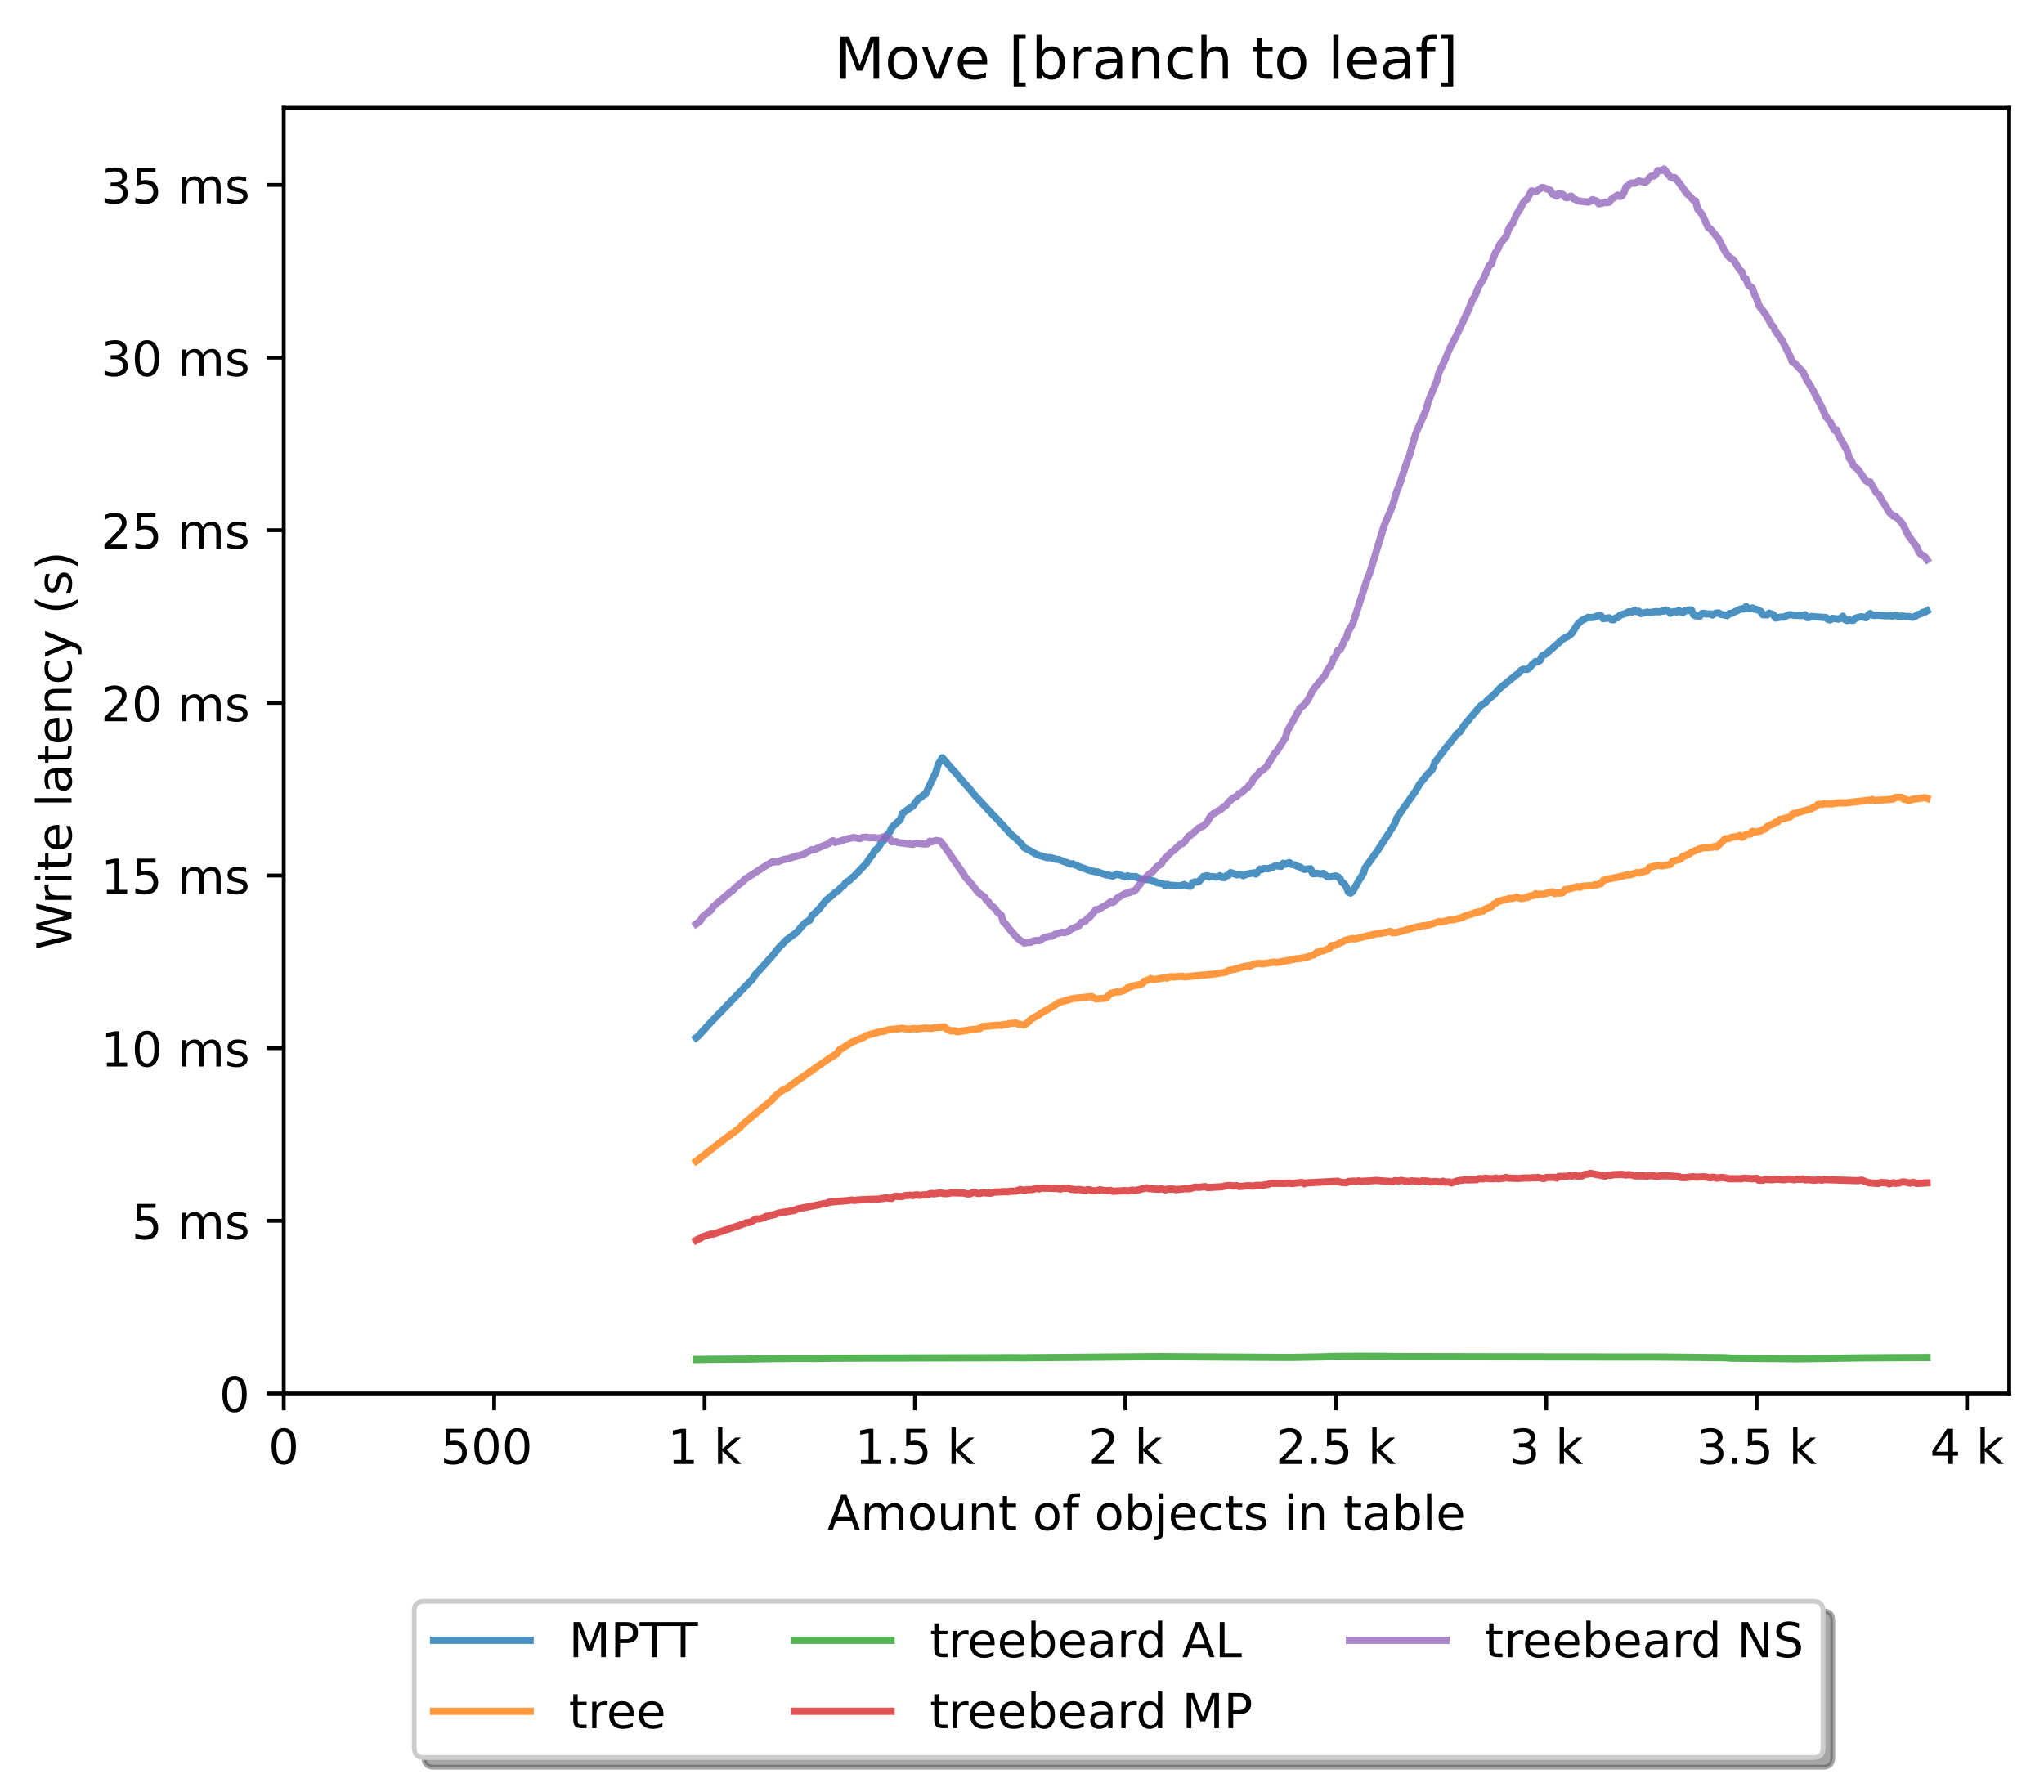 <?xml version="1.0" encoding="utf-8" standalone="no"?>
<!DOCTYPE svg PUBLIC "-//W3C//DTD SVG 1.1//EN"
  "http://www.w3.org/Graphics/SVG/1.1/DTD/svg11.dtd">
<!-- Created with matplotlib (https://matplotlib.org/) -->
<svg height="371.002pt" version="1.1" viewBox="0 0 423.051 371.002" width="423.051pt" xmlns="http://www.w3.org/2000/svg" xmlns:xlink="http://www.w3.org/1999/xlink">
 <defs>
  <style type="text/css">*{stroke-linecap:butt;stroke-linejoin:round;}</style>
 </defs>
 <g id="figure_1">
  <g id="patch_1">
   <path d="M 0 371.002 
L 423.051 371.002 
L 423.051 0 
L 0 0 
z
" style="fill:#ffffff;"/>
  </g>
  <g id="axes_1">
   <g id="patch_2">
    <path d="M 58.731 288.43 
L 415.851 288.43 
L 415.851 22.318 
L 58.731 22.318 
z
" style="fill:#ffffff;"/>
   </g>
   <g id="matplotlib.axis_1">
    <g id="xtick_1">
     <g id="line2d_1">
      <defs>
       <path d="M 0 0 
L 0 3.5 
" id="ma9d9119861" style="stroke:#000000;stroke-width:0.8;"/>
      </defs>
      <g>
       <use style="stroke:#000000;stroke-width:0.8;" x="58.731" xlink:href="#ma9d9119861" y="288.43"/>
      </g>
     </g>
     <g id="text_1">
      <!-- 0 -->
      <g transform="translate(55.55 303.029)scale(0.1 -0.1)">
       <defs>
        <path d="M 31.781 66.406 
Q 24.172 66.406 20.328 58.906 
Q 16.5 51.422 16.5 36.375 
Q 16.5 21.391 20.328 13.891 
Q 24.172 6.391 31.781 6.391 
Q 39.453 6.391 43.281 13.891 
Q 47.125 21.391 47.125 36.375 
Q 47.125 51.422 43.281 58.906 
Q 39.453 66.406 31.781 66.406 
z
M 31.781 74.219 
Q 44.047 74.219 50.516 64.516 
Q 56.984 54.828 56.984 36.375 
Q 56.984 17.969 50.516 8.266 
Q 44.047 -1.422 31.781 -1.422 
Q 19.531 -1.422 13.062 8.266 
Q 6.594 17.969 6.594 36.375 
Q 6.594 54.828 13.062 64.516 
Q 19.531 74.219 31.781 74.219 
z
" id="DejaVuSans-48"/>
       </defs>
       <use xlink:href="#DejaVuSans-48"/>
      </g>
     </g>
    </g>
    <g id="xtick_2">
     <g id="line2d_2">
      <g>
       <use style="stroke:#000000;stroke-width:0.8;" x="102.28" xlink:href="#ma9d9119861" y="288.43"/>
      </g>
     </g>
     <g id="text_2">
      <!-- 500  -->
      <g transform="translate(91.147 303.029)scale(0.1 -0.1)">
       <defs>
        <path d="M 10.797 72.906 
L 49.516 72.906 
L 49.516 64.594 
L 19.828 64.594 
L 19.828 46.734 
Q 21.969 47.469 24.109 47.828 
Q 26.266 48.188 28.422 48.188 
Q 40.625 48.188 47.75 41.5 
Q 54.891 34.812 54.891 23.391 
Q 54.891 11.625 47.562 5.094 
Q 40.234 -1.422 26.906 -1.422 
Q 22.312 -1.422 17.547 -0.641 
Q 12.797 0.141 7.719 1.703 
L 7.719 11.625 
Q 12.109 9.234 16.797 8.062 
Q 21.484 6.891 26.703 6.891 
Q 35.156 6.891 40.078 11.328 
Q 45.016 15.766 45.016 23.391 
Q 45.016 31 40.078 35.438 
Q 35.156 39.891 26.703 39.891 
Q 22.75 39.891 18.812 39.016 
Q 14.891 38.141 10.797 36.281 
z
" id="DejaVuSans-53"/>
        <path id="DejaVuSans-32"/>
       </defs>
       <use xlink:href="#DejaVuSans-53"/>
       <use x="63.623" xlink:href="#DejaVuSans-48"/>
       <use x="127.246" xlink:href="#DejaVuSans-48"/>
       <use x="190.869" xlink:href="#DejaVuSans-32"/>
      </g>
     </g>
    </g>
    <g id="xtick_3">
     <g id="line2d_3">
      <g>
       <use style="stroke:#000000;stroke-width:0.8;" x="145.828" xlink:href="#ma9d9119861" y="288.43"/>
      </g>
     </g>
     <g id="text_3">
      <!-- 1 k -->
      <g transform="translate(138.163 303.029)scale(0.1 -0.1)">
       <defs>
        <path d="M 12.406 8.297 
L 28.516 8.297 
L 28.516 63.922 
L 10.984 60.406 
L 10.984 69.391 
L 28.422 72.906 
L 38.281 72.906 
L 38.281 8.297 
L 54.391 8.297 
L 54.391 0 
L 12.406 0 
z
" id="DejaVuSans-49"/>
        <path d="M 9.078 75.984 
L 18.109 75.984 
L 18.109 31.109 
L 44.922 54.688 
L 56.391 54.688 
L 27.391 29.109 
L 57.625 0 
L 45.906 0 
L 18.109 26.703 
L 18.109 0 
L 9.078 0 
z
" id="DejaVuSans-107"/>
       </defs>
       <use xlink:href="#DejaVuSans-49"/>
       <use x="63.623" xlink:href="#DejaVuSans-32"/>
       <use x="95.41" xlink:href="#DejaVuSans-107"/>
      </g>
     </g>
    </g>
    <g id="xtick_4">
     <g id="line2d_4">
      <g>
       <use style="stroke:#000000;stroke-width:0.8;" x="189.377" xlink:href="#ma9d9119861" y="288.43"/>
      </g>
     </g>
     <g id="text_4">
      <!-- 1.5 k -->
      <g transform="translate(176.941 303.029)scale(0.1 -0.1)">
       <defs>
        <path d="M 10.688 12.406 
L 21 12.406 
L 21 0 
L 10.688 0 
z
" id="DejaVuSans-46"/>
       </defs>
       <use xlink:href="#DejaVuSans-49"/>
       <use x="63.623" xlink:href="#DejaVuSans-46"/>
       <use x="95.41" xlink:href="#DejaVuSans-53"/>
       <use x="159.033" xlink:href="#DejaVuSans-32"/>
       <use x="190.82" xlink:href="#DejaVuSans-107"/>
      </g>
     </g>
    </g>
    <g id="xtick_5">
     <g id="line2d_5">
      <g>
       <use style="stroke:#000000;stroke-width:0.8;" x="232.926" xlink:href="#ma9d9119861" y="288.43"/>
      </g>
     </g>
     <g id="text_5">
      <!-- 2 k -->
      <g transform="translate(225.26 303.029)scale(0.1 -0.1)">
       <defs>
        <path d="M 19.188 8.297 
L 53.609 8.297 
L 53.609 0 
L 7.328 0 
L 7.328 8.297 
Q 12.938 14.109 22.625 23.891 
Q 32.328 33.688 34.812 36.531 
Q 39.547 41.844 41.422 45.531 
Q 43.312 49.219 43.312 52.781 
Q 43.312 58.594 39.234 62.25 
Q 35.156 65.922 28.609 65.922 
Q 23.969 65.922 18.812 64.312 
Q 13.672 62.703 7.812 59.422 
L 7.812 69.391 
Q 13.766 71.781 18.938 73 
Q 24.125 74.219 28.422 74.219 
Q 39.75 74.219 46.484 68.547 
Q 53.219 62.891 53.219 53.422 
Q 53.219 48.922 51.531 44.891 
Q 49.859 40.875 45.406 35.406 
Q 44.188 33.984 37.641 27.219 
Q 31.109 20.453 19.188 8.297 
z
" id="DejaVuSans-50"/>
       </defs>
       <use xlink:href="#DejaVuSans-50"/>
       <use x="63.623" xlink:href="#DejaVuSans-32"/>
       <use x="95.41" xlink:href="#DejaVuSans-107"/>
      </g>
     </g>
    </g>
    <g id="xtick_6">
     <g id="line2d_6">
      <g>
       <use style="stroke:#000000;stroke-width:0.8;" x="276.474" xlink:href="#ma9d9119861" y="288.43"/>
      </g>
     </g>
     <g id="text_6">
      <!-- 2.5 k -->
      <g transform="translate(264.038 303.029)scale(0.1 -0.1)">
       <use xlink:href="#DejaVuSans-50"/>
       <use x="63.623" xlink:href="#DejaVuSans-46"/>
       <use x="95.41" xlink:href="#DejaVuSans-53"/>
       <use x="159.033" xlink:href="#DejaVuSans-32"/>
       <use x="190.82" xlink:href="#DejaVuSans-107"/>
      </g>
     </g>
    </g>
    <g id="xtick_7">
     <g id="line2d_7">
      <g>
       <use style="stroke:#000000;stroke-width:0.8;" x="320.023" xlink:href="#ma9d9119861" y="288.43"/>
      </g>
     </g>
     <g id="text_7">
      <!-- 3 k -->
      <g transform="translate(312.357 303.029)scale(0.1 -0.1)">
       <defs>
        <path d="M 40.578 39.312 
Q 47.656 37.797 51.625 33 
Q 55.609 28.219 55.609 21.188 
Q 55.609 10.406 48.188 4.484 
Q 40.766 -1.422 27.094 -1.422 
Q 22.516 -1.422 17.656 -0.516 
Q 12.797 0.391 7.625 2.203 
L 7.625 11.719 
Q 11.719 9.328 16.594 8.109 
Q 21.484 6.891 26.812 6.891 
Q 36.078 6.891 40.938 10.547 
Q 45.797 14.203 45.797 21.188 
Q 45.797 27.641 41.281 31.266 
Q 36.766 34.906 28.719 34.906 
L 20.219 34.906 
L 20.219 43.016 
L 29.109 43.016 
Q 36.375 43.016 40.234 45.922 
Q 44.094 48.828 44.094 54.297 
Q 44.094 59.906 40.109 62.906 
Q 36.141 65.922 28.719 65.922 
Q 24.656 65.922 20.016 65.031 
Q 15.375 64.156 9.812 62.312 
L 9.812 71.094 
Q 15.438 72.656 20.344 73.438 
Q 25.25 74.219 29.594 74.219 
Q 40.828 74.219 47.359 69.109 
Q 53.906 64.016 53.906 55.328 
Q 53.906 49.266 50.438 45.094 
Q 46.969 40.922 40.578 39.312 
z
" id="DejaVuSans-51"/>
       </defs>
       <use xlink:href="#DejaVuSans-51"/>
       <use x="63.623" xlink:href="#DejaVuSans-32"/>
       <use x="95.41" xlink:href="#DejaVuSans-107"/>
      </g>
     </g>
    </g>
    <g id="xtick_8">
     <g id="line2d_8">
      <g>
       <use style="stroke:#000000;stroke-width:0.8;" x="363.571" xlink:href="#ma9d9119861" y="288.43"/>
      </g>
     </g>
     <g id="text_8">
      <!-- 3.5 k -->
      <g transform="translate(351.135 303.029)scale(0.1 -0.1)">
       <use xlink:href="#DejaVuSans-51"/>
       <use x="63.623" xlink:href="#DejaVuSans-46"/>
       <use x="95.41" xlink:href="#DejaVuSans-53"/>
       <use x="159.033" xlink:href="#DejaVuSans-32"/>
       <use x="190.82" xlink:href="#DejaVuSans-107"/>
      </g>
     </g>
    </g>
    <g id="xtick_9">
     <g id="line2d_9">
      <g>
       <use style="stroke:#000000;stroke-width:0.8;" x="407.12" xlink:href="#ma9d9119861" y="288.43"/>
      </g>
     </g>
     <g id="text_9">
      <!-- 4 k -->
      <g transform="translate(399.454 303.029)scale(0.1 -0.1)">
       <defs>
        <path d="M 37.797 64.312 
L 12.891 25.391 
L 37.797 25.391 
z
M 35.203 72.906 
L 47.609 72.906 
L 47.609 25.391 
L 58.016 25.391 
L 58.016 17.188 
L 47.609 17.188 
L 47.609 0 
L 37.797 0 
L 37.797 17.188 
L 4.891 17.188 
L 4.891 26.703 
z
" id="DejaVuSans-52"/>
       </defs>
       <use xlink:href="#DejaVuSans-52"/>
       <use x="63.623" xlink:href="#DejaVuSans-32"/>
       <use x="95.41" xlink:href="#DejaVuSans-107"/>
      </g>
     </g>
    </g>
    <g id="text_10">
     <!-- Amount of objects in table -->
     <g transform="translate(171.233 316.707)scale(0.1 -0.1)">
      <defs>
       <path d="M 34.188 63.188 
L 20.797 26.906 
L 47.609 26.906 
z
M 28.609 72.906 
L 39.797 72.906 
L 67.578 0 
L 57.328 0 
L 50.688 18.703 
L 17.828 18.703 
L 11.188 0 
L 0.781 0 
z
" id="DejaVuSans-65"/>
       <path d="M 52 44.188 
Q 55.375 50.25 60.062 53.125 
Q 64.75 56 71.094 56 
Q 79.641 56 84.281 50.016 
Q 88.922 44.047 88.922 33.016 
L 88.922 0 
L 79.891 0 
L 79.891 32.719 
Q 79.891 40.578 77.094 44.375 
Q 74.312 48.188 68.609 48.188 
Q 61.625 48.188 57.562 43.547 
Q 53.516 38.922 53.516 30.906 
L 53.516 0 
L 44.484 0 
L 44.484 32.719 
Q 44.484 40.625 41.703 44.406 
Q 38.922 48.188 33.109 48.188 
Q 26.219 48.188 22.156 43.531 
Q 18.109 38.875 18.109 30.906 
L 18.109 0 
L 9.078 0 
L 9.078 54.688 
L 18.109 54.688 
L 18.109 46.188 
Q 21.188 51.219 25.484 53.609 
Q 29.781 56 35.688 56 
Q 41.656 56 45.828 52.969 
Q 50 49.953 52 44.188 
z
" id="DejaVuSans-109"/>
       <path d="M 30.609 48.391 
Q 23.391 48.391 19.188 42.75 
Q 14.984 37.109 14.984 27.297 
Q 14.984 17.484 19.156 11.844 
Q 23.344 6.203 30.609 6.203 
Q 37.797 6.203 41.984 11.859 
Q 46.188 17.531 46.188 27.297 
Q 46.188 37.016 41.984 42.703 
Q 37.797 48.391 30.609 48.391 
z
M 30.609 56 
Q 42.328 56 49.016 48.375 
Q 55.719 40.766 55.719 27.297 
Q 55.719 13.875 49.016 6.219 
Q 42.328 -1.422 30.609 -1.422 
Q 18.844 -1.422 12.172 6.219 
Q 5.516 13.875 5.516 27.297 
Q 5.516 40.766 12.172 48.375 
Q 18.844 56 30.609 56 
z
" id="DejaVuSans-111"/>
       <path d="M 8.5 21.578 
L 8.5 54.688 
L 17.484 54.688 
L 17.484 21.922 
Q 17.484 14.156 20.5 10.266 
Q 23.531 6.391 29.594 6.391 
Q 36.859 6.391 41.078 11.031 
Q 45.312 15.672 45.312 23.688 
L 45.312 54.688 
L 54.297 54.688 
L 54.297 0 
L 45.312 0 
L 45.312 8.406 
Q 42.047 3.422 37.719 1 
Q 33.406 -1.422 27.688 -1.422 
Q 18.266 -1.422 13.375 4.438 
Q 8.5 10.297 8.5 21.578 
z
M 31.109 56 
z
" id="DejaVuSans-117"/>
       <path d="M 54.891 33.016 
L 54.891 0 
L 45.906 0 
L 45.906 32.719 
Q 45.906 40.484 42.875 44.328 
Q 39.844 48.188 33.797 48.188 
Q 26.516 48.188 22.312 43.547 
Q 18.109 38.922 18.109 30.906 
L 18.109 0 
L 9.078 0 
L 9.078 54.688 
L 18.109 54.688 
L 18.109 46.188 
Q 21.344 51.125 25.703 53.562 
Q 30.078 56 35.797 56 
Q 45.219 56 50.047 50.172 
Q 54.891 44.344 54.891 33.016 
z
" id="DejaVuSans-110"/>
       <path d="M 18.312 70.219 
L 18.312 54.688 
L 36.812 54.688 
L 36.812 47.703 
L 18.312 47.703 
L 18.312 18.016 
Q 18.312 11.328 20.141 9.422 
Q 21.969 7.516 27.594 7.516 
L 36.812 7.516 
L 36.812 0 
L 27.594 0 
Q 17.188 0 13.234 3.875 
Q 9.281 7.766 9.281 18.016 
L 9.281 47.703 
L 2.688 47.703 
L 2.688 54.688 
L 9.281 54.688 
L 9.281 70.219 
z
" id="DejaVuSans-116"/>
       <path d="M 37.109 75.984 
L 37.109 68.5 
L 28.516 68.5 
Q 23.688 68.5 21.797 66.547 
Q 19.922 64.594 19.922 59.516 
L 19.922 54.688 
L 34.719 54.688 
L 34.719 47.703 
L 19.922 47.703 
L 19.922 0 
L 10.891 0 
L 10.891 47.703 
L 2.297 47.703 
L 2.297 54.688 
L 10.891 54.688 
L 10.891 58.5 
Q 10.891 67.625 15.141 71.797 
Q 19.391 75.984 28.609 75.984 
z
" id="DejaVuSans-102"/>
       <path d="M 48.688 27.297 
Q 48.688 37.203 44.609 42.844 
Q 40.531 48.484 33.406 48.484 
Q 26.266 48.484 22.188 42.844 
Q 18.109 37.203 18.109 27.297 
Q 18.109 17.391 22.188 11.75 
Q 26.266 6.109 33.406 6.109 
Q 40.531 6.109 44.609 11.75 
Q 48.688 17.391 48.688 27.297 
z
M 18.109 46.391 
Q 20.953 51.266 25.266 53.625 
Q 29.594 56 35.594 56 
Q 45.562 56 51.781 48.094 
Q 58.016 40.188 58.016 27.297 
Q 58.016 14.406 51.781 6.484 
Q 45.562 -1.422 35.594 -1.422 
Q 29.594 -1.422 25.266 0.953 
Q 20.953 3.328 18.109 8.203 
L 18.109 0 
L 9.078 0 
L 9.078 75.984 
L 18.109 75.984 
z
" id="DejaVuSans-98"/>
       <path d="M 9.422 54.688 
L 18.406 54.688 
L 18.406 -0.984 
Q 18.406 -11.422 14.422 -16.109 
Q 10.453 -20.797 1.609 -20.797 
L -1.812 -20.797 
L -1.812 -13.188 
L 0.594 -13.188 
Q 5.719 -13.188 7.562 -10.812 
Q 9.422 -8.453 9.422 -0.984 
z
M 9.422 75.984 
L 18.406 75.984 
L 18.406 64.594 
L 9.422 64.594 
z
" id="DejaVuSans-106"/>
       <path d="M 56.203 29.594 
L 56.203 25.203 
L 14.891 25.203 
Q 15.484 15.922 20.484 11.062 
Q 25.484 6.203 34.422 6.203 
Q 39.594 6.203 44.453 7.469 
Q 49.312 8.734 54.109 11.281 
L 54.109 2.781 
Q 49.266 0.734 44.188 -0.344 
Q 39.109 -1.422 33.891 -1.422 
Q 20.797 -1.422 13.156 6.188 
Q 5.516 13.812 5.516 26.812 
Q 5.516 40.234 12.766 48.109 
Q 20.016 56 32.328 56 
Q 43.359 56 49.781 48.891 
Q 56.203 41.797 56.203 29.594 
z
M 47.219 32.234 
Q 47.125 39.594 43.094 43.984 
Q 39.062 48.391 32.422 48.391 
Q 24.906 48.391 20.391 44.141 
Q 15.875 39.891 15.188 32.172 
z
" id="DejaVuSans-101"/>
       <path d="M 48.781 52.594 
L 48.781 44.188 
Q 44.969 46.297 41.141 47.344 
Q 37.312 48.391 33.406 48.391 
Q 24.656 48.391 19.812 42.844 
Q 14.984 37.312 14.984 27.297 
Q 14.984 17.281 19.812 11.734 
Q 24.656 6.203 33.406 6.203 
Q 37.312 6.203 41.141 7.25 
Q 44.969 8.297 48.781 10.406 
L 48.781 2.094 
Q 45.016 0.344 40.984 -0.531 
Q 36.969 -1.422 32.422 -1.422 
Q 20.062 -1.422 12.781 6.344 
Q 5.516 14.109 5.516 27.297 
Q 5.516 40.672 12.859 48.328 
Q 20.219 56 33.016 56 
Q 37.156 56 41.109 55.141 
Q 45.062 54.297 48.781 52.594 
z
" id="DejaVuSans-99"/>
       <path d="M 44.281 53.078 
L 44.281 44.578 
Q 40.484 46.531 36.375 47.5 
Q 32.281 48.484 27.875 48.484 
Q 21.188 48.484 17.844 46.438 
Q 14.5 44.391 14.5 40.281 
Q 14.5 37.156 16.891 35.375 
Q 19.281 33.594 26.516 31.984 
L 29.594 31.297 
Q 39.156 29.25 43.188 25.516 
Q 47.219 21.781 47.219 15.094 
Q 47.219 7.469 41.188 3.016 
Q 35.156 -1.422 24.609 -1.422 
Q 20.219 -1.422 15.453 -0.562 
Q 10.688 0.297 5.422 2 
L 5.422 11.281 
Q 10.406 8.688 15.234 7.391 
Q 20.062 6.109 24.812 6.109 
Q 31.156 6.109 34.562 8.281 
Q 37.984 10.453 37.984 14.406 
Q 37.984 18.062 35.516 20.016 
Q 33.062 21.969 24.703 23.781 
L 21.578 24.516 
Q 13.234 26.266 9.516 29.906 
Q 5.812 33.547 5.812 39.891 
Q 5.812 47.609 11.281 51.797 
Q 16.75 56 26.812 56 
Q 31.781 56 36.172 55.266 
Q 40.578 54.547 44.281 53.078 
z
" id="DejaVuSans-115"/>
       <path d="M 9.422 54.688 
L 18.406 54.688 
L 18.406 0 
L 9.422 0 
z
M 9.422 75.984 
L 18.406 75.984 
L 18.406 64.594 
L 9.422 64.594 
z
" id="DejaVuSans-105"/>
       <path d="M 34.281 27.484 
Q 23.391 27.484 19.188 25 
Q 14.984 22.516 14.984 16.5 
Q 14.984 11.719 18.141 8.906 
Q 21.297 6.109 26.703 6.109 
Q 34.188 6.109 38.703 11.406 
Q 43.219 16.703 43.219 25.484 
L 43.219 27.484 
z
M 52.203 31.203 
L 52.203 0 
L 43.219 0 
L 43.219 8.297 
Q 40.141 3.328 35.547 0.953 
Q 30.953 -1.422 24.312 -1.422 
Q 15.922 -1.422 10.953 3.297 
Q 6 8.016 6 15.922 
Q 6 25.141 12.172 29.828 
Q 18.359 34.516 30.609 34.516 
L 43.219 34.516 
L 43.219 35.406 
Q 43.219 41.609 39.141 45 
Q 35.062 48.391 27.688 48.391 
Q 23 48.391 18.547 47.266 
Q 14.109 46.141 10.016 43.891 
L 10.016 52.203 
Q 14.938 54.109 19.578 55.047 
Q 24.219 56 28.609 56 
Q 40.484 56 46.344 49.844 
Q 52.203 43.703 52.203 31.203 
z
" id="DejaVuSans-97"/>
       <path d="M 9.422 75.984 
L 18.406 75.984 
L 18.406 0 
L 9.422 0 
z
" id="DejaVuSans-108"/>
      </defs>
      <use xlink:href="#DejaVuSans-65"/>
      <use x="68.408" xlink:href="#DejaVuSans-109"/>
      <use x="165.82" xlink:href="#DejaVuSans-111"/>
      <use x="227.002" xlink:href="#DejaVuSans-117"/>
      <use x="290.381" xlink:href="#DejaVuSans-110"/>
      <use x="353.76" xlink:href="#DejaVuSans-116"/>
      <use x="392.969" xlink:href="#DejaVuSans-32"/>
      <use x="424.756" xlink:href="#DejaVuSans-111"/>
      <use x="485.938" xlink:href="#DejaVuSans-102"/>
      <use x="521.143" xlink:href="#DejaVuSans-32"/>
      <use x="552.93" xlink:href="#DejaVuSans-111"/>
      <use x="614.111" xlink:href="#DejaVuSans-98"/>
      <use x="677.588" xlink:href="#DejaVuSans-106"/>
      <use x="705.371" xlink:href="#DejaVuSans-101"/>
      <use x="766.895" xlink:href="#DejaVuSans-99"/>
      <use x="821.875" xlink:href="#DejaVuSans-116"/>
      <use x="861.084" xlink:href="#DejaVuSans-115"/>
      <use x="913.184" xlink:href="#DejaVuSans-32"/>
      <use x="944.971" xlink:href="#DejaVuSans-105"/>
      <use x="972.754" xlink:href="#DejaVuSans-110"/>
      <use x="1036.133" xlink:href="#DejaVuSans-32"/>
      <use x="1067.92" xlink:href="#DejaVuSans-116"/>
      <use x="1107.129" xlink:href="#DejaVuSans-97"/>
      <use x="1168.408" xlink:href="#DejaVuSans-98"/>
      <use x="1231.885" xlink:href="#DejaVuSans-108"/>
      <use x="1259.668" xlink:href="#DejaVuSans-101"/>
     </g>
    </g>
   </g>
   <g id="matplotlib.axis_2">
    <g id="ytick_1">
     <g id="line2d_10">
      <defs>
       <path d="M 0 0 
L -3.5 0 
" id="m3b32984c5d" style="stroke:#000000;stroke-width:0.8;"/>
      </defs>
      <g>
       <use style="stroke:#000000;stroke-width:0.8;" x="58.731" xlink:href="#m3b32984c5d" y="288.43"/>
      </g>
     </g>
     <g id="text_11">
      <!-- 0 -->
      <g transform="translate(45.369 292.229)scale(0.1 -0.1)">
       <use xlink:href="#DejaVuSans-48"/>
      </g>
     </g>
    </g>
    <g id="ytick_2">
     <g id="line2d_11">
      <g>
       <use style="stroke:#000000;stroke-width:0.8;" x="58.731" xlink:href="#m3b32984c5d" y="252.695"/>
      </g>
     </g>
     <g id="text_12">
      <!-- 5 ms -->
      <g transform="translate(27.241 256.494)scale(0.1 -0.1)">
       <use xlink:href="#DejaVuSans-53"/>
       <use x="63.623" xlink:href="#DejaVuSans-32"/>
       <use x="95.41" xlink:href="#DejaVuSans-109"/>
       <use x="192.822" xlink:href="#DejaVuSans-115"/>
      </g>
     </g>
    </g>
    <g id="ytick_3">
     <g id="line2d_12">
      <g>
       <use style="stroke:#000000;stroke-width:0.8;" x="58.731" xlink:href="#m3b32984c5d" y="216.96"/>
      </g>
     </g>
     <g id="text_13">
      <!-- 10 ms -->
      <g transform="translate(20.878 220.759)scale(0.1 -0.1)">
       <use xlink:href="#DejaVuSans-49"/>
       <use x="63.623" xlink:href="#DejaVuSans-48"/>
       <use x="127.246" xlink:href="#DejaVuSans-32"/>
       <use x="159.033" xlink:href="#DejaVuSans-109"/>
       <use x="256.445" xlink:href="#DejaVuSans-115"/>
      </g>
     </g>
    </g>
    <g id="ytick_4">
     <g id="line2d_13">
      <g>
       <use style="stroke:#000000;stroke-width:0.8;" x="58.731" xlink:href="#m3b32984c5d" y="181.225"/>
      </g>
     </g>
     <g id="text_14">
      <!-- 15 ms -->
      <g transform="translate(20.878 185.024)scale(0.1 -0.1)">
       <use xlink:href="#DejaVuSans-49"/>
       <use x="63.623" xlink:href="#DejaVuSans-53"/>
       <use x="127.246" xlink:href="#DejaVuSans-32"/>
       <use x="159.033" xlink:href="#DejaVuSans-109"/>
       <use x="256.445" xlink:href="#DejaVuSans-115"/>
      </g>
     </g>
    </g>
    <g id="ytick_5">
     <g id="line2d_14">
      <g>
       <use style="stroke:#000000;stroke-width:0.8;" x="58.731" xlink:href="#m3b32984c5d" y="145.49"/>
      </g>
     </g>
     <g id="text_15">
      <!-- 20 ms -->
      <g transform="translate(20.878 149.289)scale(0.1 -0.1)">
       <use xlink:href="#DejaVuSans-50"/>
       <use x="63.623" xlink:href="#DejaVuSans-48"/>
       <use x="127.246" xlink:href="#DejaVuSans-32"/>
       <use x="159.033" xlink:href="#DejaVuSans-109"/>
       <use x="256.445" xlink:href="#DejaVuSans-115"/>
      </g>
     </g>
    </g>
    <g id="ytick_6">
     <g id="line2d_15">
      <g>
       <use style="stroke:#000000;stroke-width:0.8;" x="58.731" xlink:href="#m3b32984c5d" y="109.755"/>
      </g>
     </g>
     <g id="text_16">
      <!-- 25 ms -->
      <g transform="translate(20.878 113.554)scale(0.1 -0.1)">
       <use xlink:href="#DejaVuSans-50"/>
       <use x="63.623" xlink:href="#DejaVuSans-53"/>
       <use x="127.246" xlink:href="#DejaVuSans-32"/>
       <use x="159.033" xlink:href="#DejaVuSans-109"/>
       <use x="256.445" xlink:href="#DejaVuSans-115"/>
      </g>
     </g>
    </g>
    <g id="ytick_7">
     <g id="line2d_16">
      <g>
       <use style="stroke:#000000;stroke-width:0.8;" x="58.731" xlink:href="#m3b32984c5d" y="74.02"/>
      </g>
     </g>
     <g id="text_17">
      <!-- 30 ms -->
      <g transform="translate(20.878 77.819)scale(0.1 -0.1)">
       <use xlink:href="#DejaVuSans-51"/>
       <use x="63.623" xlink:href="#DejaVuSans-48"/>
       <use x="127.246" xlink:href="#DejaVuSans-32"/>
       <use x="159.033" xlink:href="#DejaVuSans-109"/>
       <use x="256.445" xlink:href="#DejaVuSans-115"/>
      </g>
     </g>
    </g>
    <g id="ytick_8">
     <g id="line2d_17">
      <g>
       <use style="stroke:#000000;stroke-width:0.8;" x="58.731" xlink:href="#m3b32984c5d" y="38.285"/>
      </g>
     </g>
     <g id="text_18">
      <!-- 35 ms -->
      <g transform="translate(20.878 42.084)scale(0.1 -0.1)">
       <use xlink:href="#DejaVuSans-51"/>
       <use x="63.623" xlink:href="#DejaVuSans-53"/>
       <use x="127.246" xlink:href="#DejaVuSans-32"/>
       <use x="159.033" xlink:href="#DejaVuSans-109"/>
       <use x="256.445" xlink:href="#DejaVuSans-115"/>
      </g>
     </g>
    </g>
    <g id="text_19">
     <!-- Write latency (s) -->
     <g transform="translate(14.798 196.626)rotate(-90)scale(0.1 -0.1)">
      <defs>
       <path d="M 3.328 72.906 
L 13.281 72.906 
L 28.609 11.281 
L 43.891 72.906 
L 54.984 72.906 
L 70.312 11.281 
L 85.594 72.906 
L 95.609 72.906 
L 77.297 0 
L 64.891 0 
L 49.516 63.281 
L 33.984 0 
L 21.578 0 
z
" id="DejaVuSans-87"/>
       <path d="M 41.109 46.297 
Q 39.594 47.172 37.812 47.578 
Q 36.031 48 33.891 48 
Q 26.266 48 22.188 43.047 
Q 18.109 38.094 18.109 28.812 
L 18.109 0 
L 9.078 0 
L 9.078 54.688 
L 18.109 54.688 
L 18.109 46.188 
Q 20.953 51.172 25.484 53.578 
Q 30.031 56 36.531 56 
Q 37.453 56 38.578 55.875 
Q 39.703 55.766 41.062 55.516 
z
" id="DejaVuSans-114"/>
       <path d="M 32.172 -5.078 
Q 28.375 -14.844 24.75 -17.812 
Q 21.141 -20.797 15.094 -20.797 
L 7.906 -20.797 
L 7.906 -13.281 
L 13.188 -13.281 
Q 16.891 -13.281 18.938 -11.516 
Q 21 -9.766 23.484 -3.219 
L 25.094 0.875 
L 2.984 54.688 
L 12.5 54.688 
L 29.594 11.922 
L 46.688 54.688 
L 56.203 54.688 
z
" id="DejaVuSans-121"/>
       <path d="M 31 75.875 
Q 24.469 64.656 21.281 53.656 
Q 18.109 42.672 18.109 31.391 
Q 18.109 20.125 21.312 9.062 
Q 24.516 -2 31 -13.188 
L 23.188 -13.188 
Q 15.875 -1.703 12.234 9.375 
Q 8.594 20.453 8.594 31.391 
Q 8.594 42.281 12.203 53.312 
Q 15.828 64.359 23.188 75.875 
z
" id="DejaVuSans-40"/>
       <path d="M 8.016 75.875 
L 15.828 75.875 
Q 23.141 64.359 26.781 53.312 
Q 30.422 42.281 30.422 31.391 
Q 30.422 20.453 26.781 9.375 
Q 23.141 -1.703 15.828 -13.188 
L 8.016 -13.188 
Q 14.5 -2 17.703 9.062 
Q 20.906 20.125 20.906 31.391 
Q 20.906 42.672 17.703 53.656 
Q 14.5 64.656 8.016 75.875 
z
" id="DejaVuSans-41"/>
      </defs>
      <use xlink:href="#DejaVuSans-87"/>
      <use x="94.377" xlink:href="#DejaVuSans-114"/>
      <use x="135.49" xlink:href="#DejaVuSans-105"/>
      <use x="163.273" xlink:href="#DejaVuSans-116"/>
      <use x="202.482" xlink:href="#DejaVuSans-101"/>
      <use x="264.006" xlink:href="#DejaVuSans-32"/>
      <use x="295.793" xlink:href="#DejaVuSans-108"/>
      <use x="323.576" xlink:href="#DejaVuSans-97"/>
      <use x="384.855" xlink:href="#DejaVuSans-116"/>
      <use x="424.064" xlink:href="#DejaVuSans-101"/>
      <use x="485.588" xlink:href="#DejaVuSans-110"/>
      <use x="548.967" xlink:href="#DejaVuSans-99"/>
      <use x="603.947" xlink:href="#DejaVuSans-121"/>
      <use x="663.127" xlink:href="#DejaVuSans-32"/>
      <use x="694.914" xlink:href="#DejaVuSans-40"/>
      <use x="733.928" xlink:href="#DejaVuSans-115"/>
      <use x="786.027" xlink:href="#DejaVuSans-41"/>
     </g>
    </g>
   </g>
   <g id="line2d_18">
    <path clip-path="url(#p78cd723cd7)" d="M 144.086 214.803 
L 144.522 214.457 
L 147.135 211.581 
L 155.845 202.55 
L 156.28 201.796 
L 157.586 200.389 
L 160.199 197.459 
L 161.07 196.308 
L 162.812 194.529 
L 164.99 192.92 
L 165.861 191.82 
L 166.732 190.935 
L 167.603 190.474 
L 168.038 189.543 
L 169.345 188.374 
L 170.216 187.281 
L 171.087 186.243 
L 171.958 185.572 
L 172.828 184.775 
L 173.264 184.561 
L 174.135 183.639 
L 174.57 183.397 
L 175.006 182.745 
L 175.877 182.191 
L 176.312 181.701 
L 176.748 181.421 
L 179.361 178.656 
L 179.796 177.923 
L 180.667 176.825 
L 181.103 176.034 
L 181.538 175.714 
L 181.974 175.172 
L 182.409 174.394 
L 182.845 174.066 
L 183.716 172.696 
L 184.151 172.242 
L 184.587 171.281 
L 185.458 170.439 
L 186.329 169.67 
L 186.764 168.415 
L 187.635 167.72 
L 188.941 166.854 
L 189.812 165.645 
L 190.248 165.221 
L 190.683 164.999 
L 191.119 164.555 
L 191.554 164.378 
L 193.732 159.777 
L 194.167 158.231 
L 195.038 156.843 
L 196.78 158.878 
L 198.087 160.299 
L 198.958 161.374 
L 200.7 163.324 
L 201.571 164.422 
L 205.49 168.653 
L 206.361 169.53 
L 209.409 172.869 
L 210.28 173.539 
L 211.587 174.892 
L 212.022 175.482 
L 213.329 176.158 
L 214.635 176.908 
L 216.813 177.563 
L 217.248 177.512 
L 218.119 177.695 
L 218.554 177.879 
L 218.99 177.885 
L 219.861 178.197 
L 221.603 178.868 
L 222.038 178.79 
L 222.474 179.044 
L 222.909 179.129 
L 223.345 179.402 
L 224.216 179.697 
L 225.522 180.183 
L 226.393 180.384 
L 227.264 180.512 
L 229.006 181.131 
L 229.442 181.138 
L 230.313 181.371 
L 231.184 180.919 
L 232.926 181.499 
L 233.361 181.276 
L 233.796 181.436 
L 235.103 181.449 
L 235.538 181.745 
L 237.28 182.091 
L 237.716 182.063 
L 239.022 182.453 
L 239.458 182.71 
L 240.764 182.945 
L 241.2 183.346 
L 241.635 183.056 
L 242.071 183.235 
L 244.248 183.374 
L 245.119 183.097 
L 245.555 183.374 
L 246.426 183.458 
L 246.861 182.7 
L 247.297 182.533 
L 247.732 182.583 
L 248.168 182.469 
L 249.038 181.433 
L 249.909 181.259 
L 250.345 181.536 
L 250.78 181.427 
L 251.651 181.573 
L 252.087 181.48 
L 252.522 181.263 
L 252.958 181.64 
L 253.393 181.683 
L 253.829 181.242 
L 254.264 181.171 
L 254.7 180.615 
L 256.006 181.085 
L 256.442 180.993 
L 256.877 181.036 
L 257.313 181.275 
L 258.184 180.906 
L 259.49 180.677 
L 259.926 180.935 
L 260.797 179.886 
L 261.232 179.968 
L 261.668 179.765 
L 262.539 179.835 
L 262.974 179.606 
L 263.41 179.567 
L 263.845 179.231 
L 264.28 179.22 
L 265.151 179.344 
L 265.587 178.688 
L 266.022 178.907 
L 266.458 178.654 
L 266.893 178.55 
L 267.329 178.945 
L 267.764 178.968 
L 268.635 179.347 
L 269.071 179.475 
L 269.506 179.791 
L 269.942 179.957 
L 271.248 179.82 
L 271.684 180.828 
L 272.119 180.863 
L 272.555 180.742 
L 273.426 180.946 
L 273.861 180.788 
L 274.732 181.453 
L 275.168 181.532 
L 276.474 181.313 
L 276.91 181.484 
L 277.345 181.886 
L 277.781 182.673 
L 278.216 182.909 
L 278.651 183.591 
L 279.087 184.684 
L 279.522 184.875 
L 279.958 184.57 
L 281.264 182.228 
L 282.135 180.877 
L 282.571 179.591 
L 285.184 175.99 
L 286.49 173.918 
L 287.361 172.609 
L 288.668 170.519 
L 289.103 169.348 
L 289.974 168.024 
L 293.023 163.686 
L 293.893 162.193 
L 295.635 160.046 
L 296.071 159.706 
L 296.506 159.146 
L 296.942 157.871 
L 299.119 154.961 
L 299.99 153.906 
L 301.732 151.719 
L 302.168 151.5 
L 303.039 150.111 
L 305.216 147.547 
L 306.087 146.523 
L 306.523 146.036 
L 307.394 145.492 
L 307.829 144.949 
L 309.135 143.845 
L 310.442 142.453 
L 313.926 139.613 
L 314.361 139.303 
L 314.797 138.785 
L 315.232 138.524 
L 316.103 138.565 
L 316.539 138.279 
L 316.974 137.709 
L 317.845 136.919 
L 318.281 136.978 
L 318.716 136.75 
L 319.152 135.778 
L 320.023 135.331 
L 323.507 132.252 
L 324.813 131.56 
L 325.248 131.169 
L 326.555 129.19 
L 327.426 128.409 
L 328.732 127.768 
L 329.168 127.842 
L 330.039 127.763 
L 330.474 127.523 
L 331.345 127.424 
L 331.781 128.062 
L 333.087 127.886 
L 333.523 128.262 
L 333.958 128.301 
L 334.394 127.91 
L 334.829 127.859 
L 335.265 127.362 
L 336.571 126.927 
L 337.007 126.649 
L 337.878 126.674 
L 338.313 126.302 
L 338.749 126.61 
L 339.184 126.517 
L 339.619 127.014 
L 340.926 126.692 
L 341.361 126.816 
L 342.668 126.593 
L 343.539 126.646 
L 343.974 126.497 
L 344.41 126.493 
L 344.845 126.255 
L 345.281 126.463 
L 345.716 126.951 
L 346.152 126.696 
L 346.587 126.58 
L 347.023 126.707 
L 347.458 126.334 
L 347.894 126.649 
L 348.329 126.814 
L 348.765 126.406 
L 349.2 126.403 
L 349.636 126.215 
L 350.071 126.256 
L 350.507 127.252 
L 350.942 127.473 
L 351.813 127.543 
L 352.249 126.984 
L 352.684 126.955 
L 353.12 127.098 
L 353.991 127.085 
L 354.426 127.311 
L 354.861 127.023 
L 355.297 126.893 
L 355.732 126.881 
L 356.168 127.168 
L 357.039 127.317 
L 357.474 127.441 
L 357.91 126.985 
L 358.345 126.987 
L 360.087 126.142 
L 360.523 126.014 
L 360.958 126.043 
L 361.394 125.564 
L 361.829 126.002 
L 362.265 126.015 
L 362.7 125.844 
L 363.136 126.098 
L 363.571 126.136 
L 364.442 126.547 
L 364.878 127.257 
L 365.749 127.288 
L 366.184 126.917 
L 367.055 127.242 
L 367.491 127.925 
L 368.797 127.708 
L 369.233 127.75 
L 370.103 127.304 
L 370.539 127.225 
L 371.41 127.366 
L 373.152 127.41 
L 373.587 127.244 
L 374.023 127.834 
L 374.458 127.808 
L 374.894 127.609 
L 377.942 127.837 
L 378.378 128.244 
L 378.813 128.319 
L 379.249 128 
L 380.555 128.159 
L 380.991 127.971 
L 381.426 127.553 
L 381.862 128.273 
L 382.297 128.459 
L 382.733 128.297 
L 383.168 128.408 
L 383.604 128.402 
L 384.039 127.959 
L 384.91 127.718 
L 385.345 127.66 
L 386.216 127.867 
L 386.652 127.328 
L 387.087 126.978 
L 387.523 127.328 
L 387.958 127.418 
L 388.394 127.337 
L 390.571 127.479 
L 391.007 127.419 
L 391.442 127.524 
L 391.878 127.495 
L 392.313 127.304 
L 392.749 127.54 
L 394.055 127.535 
L 394.491 127.633 
L 394.926 127.595 
L 395.797 127.773 
L 396.233 127.66 
L 397.104 127.138 
L 397.539 127.069 
L 397.975 126.739 
L 398.41 126.675 
L 398.846 126.44 
L 398.846 126.44 
" style="fill:none;stroke:#1f77b4;stroke-linecap:square;stroke-opacity:0.8;stroke-width:1.5;"/>
   </g>
   <g id="line2d_19">
    <path clip-path="url(#p78cd723cd7)" d="M 144.086 240.339 
L 147.135 237.969 
L 149.748 235.942 
L 152.796 233.7 
L 153.232 233.347 
L 153.667 232.789 
L 159.764 227.687 
L 160.635 226.71 
L 161.941 225.7 
L 162.377 225.418 
L 162.812 225.32 
L 163.683 224.657 
L 164.99 223.728 
L 171.522 219.15 
L 173.264 218.052 
L 173.699 217.373 
L 176.312 215.733 
L 178.925 214.633 
L 179.361 214.322 
L 182.409 213.485 
L 182.845 213.492 
L 183.716 213.184 
L 186.764 212.839 
L 187.635 213.009 
L 188.506 213.008 
L 188.941 212.892 
L 189.812 212.977 
L 191.554 212.793 
L 192.861 212.878 
L 193.296 212.724 
L 195.474 212.564 
L 195.909 213.004 
L 196.78 213.386 
L 197.651 213.356 
L 198.087 213.592 
L 200.7 213.183 
L 202.006 213.05 
L 202.877 212.872 
L 203.312 212.499 
L 206.796 212.183 
L 207.232 212.261 
L 207.667 212.092 
L 208.538 212.026 
L 208.974 211.86 
L 210.28 211.759 
L 210.716 211.987 
L 212.022 212.152 
L 212.893 211.517 
L 213.329 211.027 
L 214.2 210.518 
L 215.071 210.042 
L 215.942 209.404 
L 216.813 208.981 
L 217.684 208.448 
L 218.554 207.942 
L 218.99 207.583 
L 222.038 206.682 
L 225.958 206.283 
L 226.829 206.763 
L 228.571 206.643 
L 229.006 206.54 
L 229.877 205.639 
L 231.184 205.3 
L 231.619 205.338 
L 232.926 204.896 
L 233.361 204.472 
L 233.796 204.365 
L 234.232 204.143 
L 235.974 203.783 
L 236.409 203.618 
L 236.845 203.092 
L 237.716 202.824 
L 238.151 202.544 
L 238.587 202.744 
L 239.022 202.743 
L 240.329 202.506 
L 241.2 202.401 
L 241.635 202.457 
L 242.071 202.197 
L 242.506 202.145 
L 242.942 202.239 
L 243.813 202.145 
L 244.684 202.055 
L 245.119 202.206 
L 247.297 202.005 
L 249.038 201.835 
L 249.909 201.763 
L 251.216 201.637 
L 253.829 201.204 
L 254.264 200.892 
L 256.006 200.514 
L 256.877 200.232 
L 258.184 199.92 
L 258.619 200.042 
L 259.49 199.563 
L 260.797 199.393 
L 261.232 199.523 
L 263.41 199.189 
L 263.845 199.145 
L 264.28 199.241 
L 266.022 198.916 
L 267.329 198.67 
L 268.2 198.484 
L 269.071 198.406 
L 269.506 198.282 
L 269.942 198.278 
L 271.248 197.87 
L 272.119 197.552 
L 272.555 197.127 
L 272.99 197.044 
L 273.426 196.831 
L 273.861 196.819 
L 275.168 196.318 
L 275.603 195.733 
L 276.474 195.657 
L 277.345 195.16 
L 277.781 195.028 
L 278.216 194.696 
L 279.958 194.245 
L 280.393 194.36 
L 282.135 193.935 
L 285.184 193.215 
L 285.619 193.231 
L 287.361 192.863 
L 287.797 192.815 
L 288.232 193.07 
L 289.103 193.005 
L 293.458 191.81 
L 293.893 191.827 
L 294.329 191.643 
L 295.635 191.486 
L 297.813 190.765 
L 298.248 190.848 
L 299.119 190.695 
L 299.99 190.375 
L 300.426 190.434 
L 302.603 189.956 
L 303.039 189.674 
L 304.781 189.121 
L 305.652 188.822 
L 306.958 188.595 
L 307.394 188.175 
L 308.7 187.677 
L 309.135 187.161 
L 309.571 186.997 
L 310.006 186.606 
L 312.619 185.954 
L 313.055 185.975 
L 313.926 185.69 
L 314.797 185.995 
L 315.232 185.953 
L 315.668 185.799 
L 316.103 185.777 
L 316.539 185.476 
L 317.41 185.363 
L 317.845 184.979 
L 318.281 185.219 
L 318.716 185.041 
L 319.152 185.133 
L 320.894 184.715 
L 321.329 184.622 
L 321.765 184.957 
L 322.2 184.859 
L 323.071 184.863 
L 323.507 184.736 
L 323.942 184.108 
L 324.377 184.095 
L 326.555 183.527 
L 326.99 183.667 
L 327.426 183.451 
L 328.732 183.362 
L 329.603 183.352 
L 330.039 183.134 
L 330.474 183.184 
L 330.91 182.996 
L 331.345 182.932 
L 331.781 182.259 
L 333.087 181.911 
L 334.394 181.656 
L 336.136 181.274 
L 336.571 181.144 
L 337.442 181.107 
L 338.749 180.617 
L 339.184 180.727 
L 340.926 180.223 
L 341.361 179.564 
L 343.103 179.117 
L 343.974 179.234 
L 345.281 179.017 
L 345.716 178.931 
L 346.152 178.277 
L 347.458 177.95 
L 347.894 177.746 
L 348.329 177.235 
L 348.765 177.182 
L 349.2 176.888 
L 349.636 176.775 
L 350.071 176.396 
L 352.249 175.527 
L 352.684 175.43 
L 353.555 175.429 
L 354.426 175.349 
L 354.861 175.23 
L 355.297 175.351 
L 357.039 173.624 
L 357.91 173.564 
L 358.345 173.32 
L 359.216 173.184 
L 359.652 173.19 
L 360.087 172.923 
L 360.523 173.327 
L 360.958 173.133 
L 361.394 172.663 
L 362.265 172.659 
L 362.7 172.046 
L 363.136 172.254 
L 364.442 172.009 
L 364.878 171.681 
L 365.313 171.604 
L 365.749 171.097 
L 367.055 170.503 
L 367.491 170.16 
L 367.926 170.145 
L 368.362 169.605 
L 369.233 169.475 
L 369.668 169.281 
L 370.539 169.099 
L 370.974 168.481 
L 371.845 168.265 
L 374.458 167.521 
L 374.894 167.411 
L 375.329 167.13 
L 375.765 167.002 
L 376.2 166.543 
L 376.636 166.467 
L 377.071 166.528 
L 377.507 166.364 
L 379.249 166.384 
L 380.12 166.221 
L 380.991 166.172 
L 381.862 166.204 
L 384.475 165.894 
L 386.216 165.723 
L 386.652 165.636 
L 387.087 165.697 
L 387.523 165.464 
L 387.958 165.68 
L 391.442 165.459 
L 391.878 165.371 
L 392.313 165.036 
L 393.62 165.049 
L 394.055 165.439 
L 394.491 165.454 
L 394.926 165.73 
L 395.362 165.657 
L 395.797 165.449 
L 398.41 165.117 
L 398.846 165.249 
L 398.846 165.249 
" style="fill:none;stroke:#ff7f0e;stroke-linecap:square;stroke-opacity:0.8;stroke-width:1.5;"/>
   </g>
   <g id="line2d_20">
    <path clip-path="url(#p78cd723cd7)" d="M 144.086 281.413 
L 146.699 281.384 
L 152.361 281.341 
L 154.538 281.337 
L 157.151 281.279 
L 161.07 281.219 
L 164.554 281.193 
L 168.909 281.202 
L 170.216 281.18 
L 171.522 281.157 
L 180.667 281.118 
L 208.974 281.037 
L 212.022 281.046 
L 239.893 280.809 
L 249.909 280.874 
L 260.361 280.942 
L 265.151 280.967 
L 267.764 280.965 
L 274.297 280.849 
L 275.168 280.776 
L 281.264 280.736 
L 284.748 280.738 
L 289.974 280.802 
L 337.007 280.895 
L 340.49 280.886 
L 344.41 280.901 
L 347.894 280.934 
L 353.12 280.996 
L 357.039 281.044 
L 358.345 281.136 
L 372.281 281.274 
L 377.507 281.194 
L 383.168 281.107 
L 386.216 281.065 
L 398.846 280.998 
L 398.846 280.998 
" style="fill:none;stroke:#2ca02c;stroke-linecap:square;stroke-opacity:0.8;stroke-width:1.5;"/>
   </g>
   <g id="line2d_21">
    <path clip-path="url(#p78cd723cd7)" d="M 144.086 256.72 
L 144.522 256.455 
L 144.957 256.343 
L 145.393 256.011 
L 147.135 255.454 
L 147.57 255.462 
L 152.796 253.733 
L 153.667 253.416 
L 154.538 253.074 
L 154.974 253.08 
L 155.409 252.949 
L 156.28 252.428 
L 156.716 252.29 
L 157.151 252.313 
L 158.022 252.088 
L 158.457 251.832 
L 160.199 251.432 
L 161.07 251.114 
L 164.554 250.519 
L 164.99 250.254 
L 168.038 249.656 
L 169.345 249.406 
L 170.216 249.208 
L 171.087 249.095 
L 171.522 248.856 
L 174.135 248.618 
L 175.006 248.564 
L 176.312 248.395 
L 176.748 248.48 
L 178.054 248.363 
L 179.796 248.268 
L 181.974 248.219 
L 182.409 248.075 
L 182.845 248.076 
L 183.28 247.945 
L 184.587 248.059 
L 185.022 247.679 
L 185.458 247.613 
L 186.329 247.692 
L 186.764 247.675 
L 187.2 247.492 
L 188.506 247.4 
L 188.941 247.493 
L 189.377 247.348 
L 189.812 247.326 
L 190.248 247.437 
L 191.119 247.338 
L 191.99 247.314 
L 192.425 247.099 
L 192.861 247.032 
L 193.296 247.135 
L 194.603 246.912 
L 195.474 247.086 
L 196.345 247.049 
L 196.78 246.899 
L 199.393 246.95 
L 200.264 247.146 
L 200.7 247.131 
L 201.571 246.785 
L 202.442 247.049 
L 202.877 247.032 
L 203.312 246.882 
L 205.054 246.988 
L 205.925 246.75 
L 206.796 246.74 
L 208.103 246.655 
L 208.538 246.72 
L 208.974 246.588 
L 210.28 246.552 
L 211.151 246.221 
L 212.022 246.413 
L 212.458 246.28 
L 213.764 246.233 
L 214.2 246.05 
L 214.635 245.989 
L 215.071 246.118 
L 215.506 245.934 
L 218.99 246.021 
L 219.425 246.143 
L 219.861 246.008 
L 221.167 245.947 
L 221.603 246.17 
L 222.038 246.172 
L 222.474 246.287 
L 223.345 246.213 
L 224.216 246.369 
L 224.651 246.405 
L 225.087 246.254 
L 225.522 246.268 
L 225.958 246.478 
L 226.829 246.491 
L 227.7 246.273 
L 228.571 246.445 
L 229.442 246.467 
L 229.877 246.395 
L 230.313 246.6 
L 231.619 246.526 
L 232.926 246.452 
L 233.361 246.543 
L 234.232 246.354 
L 235.103 246.42 
L 237.28 245.877 
L 237.716 246.023 
L 238.587 246.088 
L 239.458 246.158 
L 239.893 246.17 
L 240.329 246.056 
L 241.2 246.303 
L 241.635 246.145 
L 242.942 246.138 
L 243.377 246.267 
L 244.684 246.129 
L 245.119 246.05 
L 245.99 246.087 
L 246.426 246.018 
L 247.297 245.733 
L 248.168 245.769 
L 249.474 245.628 
L 249.909 245.82 
L 252.087 245.699 
L 252.958 245.663 
L 253.829 245.443 
L 254.7 245.404 
L 255.135 245.513 
L 256.006 245.423 
L 256.442 245.613 
L 257.313 245.548 
L 258.184 245.443 
L 259.49 245.523 
L 259.926 245.382 
L 261.232 245.369 
L 262.539 245.148 
L 262.974 244.943 
L 266.022 244.957 
L 266.893 244.877 
L 267.329 244.992 
L 269.506 244.75 
L 269.942 245.04 
L 270.377 244.857 
L 276.91 244.502 
L 277.345 244.696 
L 278.651 244.827 
L 279.087 244.569 
L 279.958 244.494 
L 280.829 244.509 
L 281.264 244.422 
L 281.7 244.54 
L 283.877 244.409 
L 284.748 244.34 
L 288.232 244.594 
L 288.668 244.384 
L 289.539 244.456 
L 289.974 244.32 
L 290.845 244.497 
L 291.716 244.528 
L 292.152 244.422 
L 293.023 244.513 
L 293.458 244.492 
L 293.893 244.602 
L 294.329 244.421 
L 295.635 244.489 
L 296.071 244.678 
L 296.942 244.549 
L 297.813 244.644 
L 298.248 244.656 
L 298.684 244.504 
L 299.119 244.703 
L 299.99 244.656 
L 300.426 244.868 
L 301.297 244.546 
L 302.168 244.322 
L 302.603 244.323 
L 303.039 244.185 
L 303.91 244.234 
L 305.652 244.19 
L 306.087 243.954 
L 306.958 244.025 
L 307.394 243.869 
L 308.265 243.99 
L 309.135 243.994 
L 309.571 243.832 
L 310.006 244.015 
L 310.877 243.913 
L 311.313 243.886 
L 311.748 243.716 
L 312.184 243.874 
L 314.361 243.933 
L 315.232 243.849 
L 316.539 243.832 
L 317.41 243.775 
L 317.845 243.803 
L 318.281 243.712 
L 319.152 243.912 
L 319.587 243.942 
L 320.023 243.735 
L 321.765 243.705 
L 322.2 243.864 
L 322.636 243.519 
L 324.377 243.491 
L 324.813 243.335 
L 325.248 243.445 
L 326.119 243.316 
L 326.555 243.464 
L 327.426 243.414 
L 327.861 243.16 
L 328.297 243.044 
L 328.732 243.055 
L 329.168 242.871 
L 332.216 243.457 
L 332.652 243.296 
L 333.523 243.276 
L 333.958 243.131 
L 335.265 243.118 
L 335.7 243.073 
L 336.571 243.236 
L 337.007 243.129 
L 337.878 243.239 
L 338.313 243.404 
L 340.055 243.389 
L 340.926 243.468 
L 341.361 243.337 
L 342.232 243.386 
L 343.103 243.557 
L 343.539 243.386 
L 345.281 243.388 
L 347.458 243.562 
L 347.894 243.752 
L 348.765 243.764 
L 350.507 243.565 
L 350.942 243.666 
L 352.684 243.576 
L 353.991 243.808 
L 354.426 243.67 
L 354.861 243.699 
L 355.297 243.882 
L 356.168 243.746 
L 356.603 243.732 
L 357.91 243.999 
L 358.781 243.992 
L 360.523 244.001 
L 360.958 243.873 
L 362.7 244.006 
L 363.571 243.895 
L 364.007 244.307 
L 364.878 244.313 
L 365.313 244.119 
L 366.62 244.195 
L 367.926 244.098 
L 369.233 244.209 
L 370.103 244.035 
L 371.41 244.21 
L 371.845 244.109 
L 372.716 244.126 
L 373.152 244.026 
L 373.587 244.221 
L 374.458 244.186 
L 375.329 244.312 
L 376.636 244.194 
L 377.071 244.312 
L 377.507 244.167 
L 384.475 244.396 
L 385.345 244.284 
L 386.652 244.799 
L 387.958 244.921 
L 388.829 244.972 
L 389.265 244.768 
L 390.571 244.833 
L 391.007 245.058 
L 391.878 244.818 
L 392.313 244.943 
L 393.184 244.86 
L 393.62 244.677 
L 394.055 244.652 
L 395.362 244.899 
L 395.797 244.742 
L 396.233 244.782 
L 396.668 244.969 
L 398.846 244.848 
L 398.846 244.848 
" style="fill:none;stroke:#d62728;stroke-linecap:square;stroke-opacity:0.8;stroke-width:1.5;"/>
   </g>
   <g id="line2d_22">
    <path clip-path="url(#p78cd723cd7)" d="M 144.086 191.257 
L 144.957 190.605 
L 145.393 189.79 
L 146.264 189.076 
L 147.135 188.434 
L 147.57 187.721 
L 151.054 184.738 
L 151.49 184.453 
L 152.361 183.576 
L 153.667 182.559 
L 154.103 182.057 
L 158.022 179.517 
L 159.764 178.428 
L 160.199 178.435 
L 160.635 178.326 
L 161.07 178.374 
L 161.941 177.989 
L 162.812 177.787 
L 163.248 177.739 
L 164.119 177.42 
L 166.296 176.847 
L 167.167 176.325 
L 168.038 175.876 
L 168.474 175.937 
L 169.345 175.511 
L 171.522 174.615 
L 171.958 174.21 
L 172.393 173.992 
L 172.828 174.385 
L 173.264 174.226 
L 173.699 174.192 
L 175.006 173.72 
L 176.748 173.356 
L 177.619 173.531 
L 178.054 173.579 
L 178.49 173.363 
L 179.361 173.272 
L 179.796 173.406 
L 181.103 173.382 
L 181.538 173.499 
L 182.409 173.418 
L 182.845 173.189 
L 183.28 173.182 
L 183.716 173.5 
L 184.151 173.55 
L 184.587 174.255 
L 185.458 174.197 
L 185.893 174.404 
L 188.941 174.788 
L 189.377 174.535 
L 191.554 174.715 
L 191.99 174.651 
L 192.425 174.111 
L 192.861 174.252 
L 193.732 173.958 
L 194.603 174.107 
L 195.474 175.198 
L 199.393 180.859 
L 199.829 181.581 
L 201.135 183.064 
L 202.442 184.713 
L 203.748 185.66 
L 204.183 186.362 
L 204.619 186.72 
L 205.054 187.364 
L 205.925 188.024 
L 206.361 188.734 
L 207.232 189.435 
L 207.667 190.859 
L 208.103 191.194 
L 208.974 192.367 
L 210.28 193.849 
L 210.716 194.302 
L 212.022 195.221 
L 212.458 195.091 
L 213.329 195.074 
L 213.764 194.812 
L 214.635 194.657 
L 215.071 194.714 
L 215.506 194.514 
L 215.942 194.151 
L 217.248 193.787 
L 217.684 193.787 
L 218.554 193.308 
L 219.861 192.95 
L 220.296 193.055 
L 221.167 192.779 
L 221.603 192.374 
L 223.345 191.604 
L 223.78 190.934 
L 224.651 190.675 
L 225.087 190.044 
L 225.522 189.847 
L 226.393 188.805 
L 226.829 188.278 
L 227.264 188.294 
L 228.571 187.507 
L 229.006 187.368 
L 229.877 186.637 
L 230.313 186.814 
L 230.748 186.531 
L 231.184 185.93 
L 232.926 184.943 
L 233.796 184.769 
L 234.232 184.498 
L 234.667 184.485 
L 235.103 184.155 
L 235.538 183.47 
L 235.974 183.044 
L 236.409 182.027 
L 236.845 181.944 
L 237.716 181.027 
L 238.587 180.431 
L 239.458 179.39 
L 240.329 178.844 
L 240.764 178.092 
L 242.506 176.305 
L 242.942 176.049 
L 244.248 174.777 
L 244.684 174.667 
L 245.119 174.307 
L 245.99 173.11 
L 246.426 172.892 
L 248.168 171.337 
L 249.038 170.988 
L 249.909 170.085 
L 250.345 169.249 
L 250.78 168.692 
L 251.216 168.357 
L 251.651 168.179 
L 252.087 167.824 
L 252.522 167.648 
L 253.393 166.939 
L 253.829 166.63 
L 254.264 166.051 
L 255.135 165.226 
L 256.006 164.835 
L 256.442 164.242 
L 256.877 164.124 
L 257.748 163.342 
L 258.184 163.075 
L 258.619 162.419 
L 259.055 162.08 
L 259.49 161.058 
L 259.926 160.778 
L 260.797 159.679 
L 261.232 159.498 
L 262.103 158.745 
L 263.845 155.904 
L 264.28 155.475 
L 266.022 152.756 
L 266.458 151.305 
L 269.071 146.574 
L 269.942 145.893 
L 270.813 144.696 
L 271.684 142.914 
L 273.426 140.738 
L 274.297 139.703 
L 274.732 138.7 
L 275.603 137.474 
L 276.039 136.199 
L 276.474 135.764 
L 276.91 134.621 
L 277.345 134.533 
L 277.781 133.76 
L 278.216 132.594 
L 278.651 132.014 
L 279.087 130.663 
L 279.958 129.207 
L 283.006 119.774 
L 283.442 118.759 
L 285.619 111.655 
L 286.49 108.739 
L 288.232 104.679 
L 289.103 101.639 
L 289.539 100.684 
L 291.281 95.341 
L 291.716 94.287 
L 293.023 89.736 
L 294.764 85.774 
L 295.2 84.705 
L 295.635 83.084 
L 297.377 78.846 
L 297.813 77.173 
L 299.119 74.389 
L 299.99 72.252 
L 301.297 69.717 
L 302.603 66.974 
L 303.91 64.189 
L 304.781 62.033 
L 305.216 61.394 
L 306.087 59.273 
L 306.958 57.911 
L 308.265 54.881 
L 308.7 54.677 
L 309.135 53.205 
L 309.571 52.212 
L 310.006 51.598 
L 310.442 50.54 
L 311.748 48.941 
L 312.184 47.591 
L 312.619 46.778 
L 313.055 46.298 
L 313.926 44.3 
L 314.797 42.949 
L 315.232 41.999 
L 315.668 41.485 
L 316.103 41.189 
L 316.974 39.514 
L 317.845 39.686 
L 319.152 38.809 
L 319.587 38.883 
L 320.894 39.405 
L 321.329 40.196 
L 321.765 40.289 
L 322.2 40.601 
L 322.636 40.069 
L 323.507 40.265 
L 323.942 40.842 
L 324.377 40.955 
L 324.813 40.69 
L 325.248 40.604 
L 325.684 41.155 
L 326.119 41.302 
L 326.555 41.575 
L 328.732 41.843 
L 329.168 41.648 
L 329.603 41.31 
L 330.474 41.615 
L 330.91 42.186 
L 331.781 42.014 
L 332.216 41.831 
L 332.652 41.951 
L 333.087 41.854 
L 333.523 41.248 
L 334.829 40.378 
L 335.265 40.679 
L 335.7 40.535 
L 336.136 39.808 
L 336.571 38.626 
L 337.007 38.408 
L 337.442 37.97 
L 337.878 37.873 
L 338.313 37.941 
L 339.184 37.468 
L 340.49 37.738 
L 340.926 37.441 
L 341.361 36.778 
L 341.797 36.456 
L 342.232 36.452 
L 342.668 36.238 
L 343.103 35.317 
L 343.974 35.269 
L 344.41 34.99 
L 345.716 36.635 
L 346.152 36.845 
L 346.587 36.73 
L 347.023 37.145 
L 349.2 40.163 
L 349.636 40.516 
L 350.507 41.451 
L 350.942 41.58 
L 351.378 43.311 
L 352.249 44.332 
L 353.555 47.12 
L 353.991 47.358 
L 355.732 49.509 
L 357.039 52.104 
L 357.91 53.247 
L 358.781 53.786 
L 360.087 55.866 
L 360.523 56.238 
L 360.958 57.484 
L 361.394 57.743 
L 361.829 58.991 
L 362.7 59.634 
L 363.136 60.957 
L 363.571 61.796 
L 364.007 63.159 
L 364.442 63.843 
L 364.878 64.286 
L 365.749 65.595 
L 366.62 67.217 
L 367.055 67.632 
L 367.491 68.569 
L 368.797 70.368 
L 370.539 73.809 
L 370.974 74.967 
L 371.41 75.145 
L 372.716 76.538 
L 373.152 76.957 
L 374.023 78.829 
L 374.458 79.445 
L 375.329 80.963 
L 377.071 84.34 
L 377.942 86.293 
L 378.813 87.361 
L 379.684 89.097 
L 380.12 88.97 
L 380.555 90.173 
L 382.297 93.235 
L 382.733 94.766 
L 383.168 95.398 
L 383.604 96.348 
L 384.039 96.8 
L 384.475 97.076 
L 386.216 99.547 
L 386.652 99.783 
L 387.087 99.775 
L 387.958 101.316 
L 388.394 102.06 
L 388.829 102.284 
L 389.7 103.918 
L 390.136 104.489 
L 391.007 106.022 
L 391.878 106.849 
L 392.313 106.851 
L 393.62 108.237 
L 394.055 108.949 
L 394.926 110.761 
L 395.797 111.961 
L 396.668 113.102 
L 397.104 114.231 
L 397.539 114.717 
L 398.41 115.247 
L 398.846 115.856 
L 398.846 115.856 
" style="fill:none;stroke:#9467bd;stroke-linecap:square;stroke-opacity:0.8;stroke-width:1.5;"/>
   </g>
   <g id="patch_3">
    <path d="M 58.731 288.43 
L 58.731 22.318 
" style="fill:none;stroke:#000000;stroke-linecap:square;stroke-linejoin:miter;stroke-width:0.8;"/>
   </g>
   <g id="patch_4">
    <path d="M 415.851 288.43 
L 415.851 22.318 
" style="fill:none;stroke:#000000;stroke-linecap:square;stroke-linejoin:miter;stroke-width:0.8;"/>
   </g>
   <g id="patch_5">
    <path d="M 58.731 288.43 
L 415.851 288.43 
" style="fill:none;stroke:#000000;stroke-linecap:square;stroke-linejoin:miter;stroke-width:0.8;"/>
   </g>
   <g id="patch_6">
    <path d="M 58.731 22.318 
L 415.851 22.318 
" style="fill:none;stroke:#000000;stroke-linecap:square;stroke-linejoin:miter;stroke-width:0.8;"/>
   </g>
   <g id="text_20">
    <!-- Move [branch to leaf] -->
    <g transform="translate(172.77 16.318)scale(0.12 -0.12)">
     <defs>
      <path d="M 9.812 72.906 
L 24.516 72.906 
L 43.109 23.297 
L 61.812 72.906 
L 76.516 72.906 
L 76.516 0 
L 66.891 0 
L 66.891 64.016 
L 48.094 14.016 
L 38.188 14.016 
L 19.391 64.016 
L 19.391 0 
L 9.812 0 
z
" id="DejaVuSans-77"/>
      <path d="M 2.984 54.688 
L 12.5 54.688 
L 29.594 8.797 
L 46.688 54.688 
L 56.203 54.688 
L 35.688 0 
L 23.484 0 
z
" id="DejaVuSans-118"/>
      <path d="M 8.594 75.984 
L 29.297 75.984 
L 29.297 69 
L 17.578 69 
L 17.578 -6.203 
L 29.297 -6.203 
L 29.297 -13.188 
L 8.594 -13.188 
z
" id="DejaVuSans-91"/>
      <path d="M 54.891 33.016 
L 54.891 0 
L 45.906 0 
L 45.906 32.719 
Q 45.906 40.484 42.875 44.328 
Q 39.844 48.188 33.797 48.188 
Q 26.516 48.188 22.312 43.547 
Q 18.109 38.922 18.109 30.906 
L 18.109 0 
L 9.078 0 
L 9.078 75.984 
L 18.109 75.984 
L 18.109 46.188 
Q 21.344 51.125 25.703 53.562 
Q 30.078 56 35.797 56 
Q 45.219 56 50.047 50.172 
Q 54.891 44.344 54.891 33.016 
z
" id="DejaVuSans-104"/>
      <path d="M 30.422 75.984 
L 30.422 -13.188 
L 9.719 -13.188 
L 9.719 -6.203 
L 21.391 -6.203 
L 21.391 69 
L 9.719 69 
L 9.719 75.984 
z
" id="DejaVuSans-93"/>
     </defs>
     <use xlink:href="#DejaVuSans-77"/>
     <use x="86.279" xlink:href="#DejaVuSans-111"/>
     <use x="147.461" xlink:href="#DejaVuSans-118"/>
     <use x="206.641" xlink:href="#DejaVuSans-101"/>
     <use x="268.164" xlink:href="#DejaVuSans-32"/>
     <use x="299.951" xlink:href="#DejaVuSans-91"/>
     <use x="338.965" xlink:href="#DejaVuSans-98"/>
     <use x="402.441" xlink:href="#DejaVuSans-114"/>
     <use x="443.555" xlink:href="#DejaVuSans-97"/>
     <use x="504.834" xlink:href="#DejaVuSans-110"/>
     <use x="568.213" xlink:href="#DejaVuSans-99"/>
     <use x="623.193" xlink:href="#DejaVuSans-104"/>
     <use x="686.572" xlink:href="#DejaVuSans-32"/>
     <use x="718.359" xlink:href="#DejaVuSans-116"/>
     <use x="757.568" xlink:href="#DejaVuSans-111"/>
     <use x="818.75" xlink:href="#DejaVuSans-32"/>
     <use x="850.537" xlink:href="#DejaVuSans-108"/>
     <use x="878.32" xlink:href="#DejaVuSans-101"/>
     <use x="939.844" xlink:href="#DejaVuSans-97"/>
     <use x="1001.123" xlink:href="#DejaVuSans-102"/>
     <use x="1036.328" xlink:href="#DejaVuSans-93"/>
    </g>
   </g>
   <g id="legend_1">
    <g id="patch_7">
     <path d="M 89.734 365.802 
L 377.329 365.802 
Q 379.329 365.802 379.329 363.802 
L 379.329 335.446 
Q 379.329 333.446 377.329 333.446 
L 89.734 333.446 
Q 87.734 333.446 87.734 335.446 
L 87.734 363.802 
Q 87.734 365.802 89.734 365.802 
z
" style="fill:#4c4c4c;opacity:0.5;stroke:#4c4c4c;stroke-linejoin:miter;"/>
    </g>
    <g id="patch_8">
     <path d="M 87.734 363.802 
L 375.329 363.802 
Q 377.329 363.802 377.329 361.802 
L 377.329 333.446 
Q 377.329 331.446 375.329 331.446 
L 87.734 331.446 
Q 85.734 331.446 85.734 333.446 
L 85.734 361.802 
Q 85.734 363.802 87.734 363.802 
z
" style="fill:#ffffff;stroke:#cccccc;stroke-linejoin:miter;"/>
    </g>
    <g id="line2d_23">
     <path d="M 89.734 339.545 
L 109.734 339.545 
" style="fill:none;stroke:#1f77b4;stroke-linecap:square;stroke-opacity:0.8;stroke-width:1.5;"/>
    </g>
    <g id="line2d_24"/>
    <g id="text_21">
     <!-- MPTT -->
     <g transform="translate(117.734 343.045)scale(0.1 -0.1)">
      <defs>
       <path d="M 19.672 64.797 
L 19.672 37.406 
L 32.078 37.406 
Q 38.969 37.406 42.719 40.969 
Q 46.484 44.531 46.484 51.125 
Q 46.484 57.672 42.719 61.234 
Q 38.969 64.797 32.078 64.797 
z
M 9.812 72.906 
L 32.078 72.906 
Q 44.344 72.906 50.609 67.359 
Q 56.891 61.812 56.891 51.125 
Q 56.891 40.328 50.609 34.812 
Q 44.344 29.297 32.078 29.297 
L 19.672 29.297 
L 19.672 0 
L 9.812 0 
z
" id="DejaVuSans-80"/>
       <path d="M -0.297 72.906 
L 61.375 72.906 
L 61.375 64.594 
L 35.5 64.594 
L 35.5 0 
L 25.594 0 
L 25.594 64.594 
L -0.297 64.594 
z
" id="DejaVuSans-84"/>
      </defs>
      <use xlink:href="#DejaVuSans-77"/>
      <use x="86.279" xlink:href="#DejaVuSans-80"/>
      <use x="146.582" xlink:href="#DejaVuSans-84"/>
      <use x="205.916" xlink:href="#DejaVuSans-84"/>
     </g>
    </g>
    <g id="line2d_25">
     <path d="M 89.734 354.223 
L 109.734 354.223 
" style="fill:none;stroke:#ff7f0e;stroke-linecap:square;stroke-opacity:0.8;stroke-width:1.5;"/>
    </g>
    <g id="line2d_26"/>
    <g id="text_22">
     <!-- tree -->
     <g transform="translate(117.734 357.723)scale(0.1 -0.1)">
      <use xlink:href="#DejaVuSans-116"/>
      <use x="39.209" xlink:href="#DejaVuSans-114"/>
      <use x="78.072" xlink:href="#DejaVuSans-101"/>
      <use x="139.596" xlink:href="#DejaVuSans-101"/>
     </g>
    </g>
    <g id="line2d_27">
     <path d="M 164.432 339.545 
L 184.432 339.545 
" style="fill:none;stroke:#2ca02c;stroke-linecap:square;stroke-opacity:0.8;stroke-width:1.5;"/>
    </g>
    <g id="line2d_28"/>
    <g id="text_23">
     <!-- treebeard AL -->
     <g transform="translate(192.432 343.045)scale(0.1 -0.1)">
      <defs>
       <path d="M 45.406 46.391 
L 45.406 75.984 
L 54.391 75.984 
L 54.391 0 
L 45.406 0 
L 45.406 8.203 
Q 42.578 3.328 38.25 0.953 
Q 33.938 -1.422 27.875 -1.422 
Q 17.969 -1.422 11.734 6.484 
Q 5.516 14.406 5.516 27.297 
Q 5.516 40.188 11.734 48.094 
Q 17.969 56 27.875 56 
Q 33.938 56 38.25 53.625 
Q 42.578 51.266 45.406 46.391 
z
M 14.797 27.297 
Q 14.797 17.391 18.875 11.75 
Q 22.953 6.109 30.078 6.109 
Q 37.203 6.109 41.297 11.75 
Q 45.406 17.391 45.406 27.297 
Q 45.406 37.203 41.297 42.844 
Q 37.203 48.484 30.078 48.484 
Q 22.953 48.484 18.875 42.844 
Q 14.797 37.203 14.797 27.297 
z
" id="DejaVuSans-100"/>
       <path d="M 9.812 72.906 
L 19.672 72.906 
L 19.672 8.297 
L 55.172 8.297 
L 55.172 0 
L 9.812 0 
z
" id="DejaVuSans-76"/>
      </defs>
      <use xlink:href="#DejaVuSans-116"/>
      <use x="39.209" xlink:href="#DejaVuSans-114"/>
      <use x="78.072" xlink:href="#DejaVuSans-101"/>
      <use x="139.596" xlink:href="#DejaVuSans-101"/>
      <use x="201.119" xlink:href="#DejaVuSans-98"/>
      <use x="264.596" xlink:href="#DejaVuSans-101"/>
      <use x="326.119" xlink:href="#DejaVuSans-97"/>
      <use x="387.398" xlink:href="#DejaVuSans-114"/>
      <use x="426.762" xlink:href="#DejaVuSans-100"/>
      <use x="490.238" xlink:href="#DejaVuSans-32"/>
      <use x="522.025" xlink:href="#DejaVuSans-65"/>
      <use x="590.434" xlink:href="#DejaVuSans-76"/>
     </g>
    </g>
    <g id="line2d_29">
     <path d="M 164.432 354.223 
L 184.432 354.223 
" style="fill:none;stroke:#d62728;stroke-linecap:square;stroke-opacity:0.8;stroke-width:1.5;"/>
    </g>
    <g id="line2d_30"/>
    <g id="text_24">
     <!-- treebeard MP -->
     <g transform="translate(192.432 357.723)scale(0.1 -0.1)">
      <use xlink:href="#DejaVuSans-116"/>
      <use x="39.209" xlink:href="#DejaVuSans-114"/>
      <use x="78.072" xlink:href="#DejaVuSans-101"/>
      <use x="139.596" xlink:href="#DejaVuSans-101"/>
      <use x="201.119" xlink:href="#DejaVuSans-98"/>
      <use x="264.596" xlink:href="#DejaVuSans-101"/>
      <use x="326.119" xlink:href="#DejaVuSans-97"/>
      <use x="387.398" xlink:href="#DejaVuSans-114"/>
      <use x="426.762" xlink:href="#DejaVuSans-100"/>
      <use x="490.238" xlink:href="#DejaVuSans-32"/>
      <use x="522.025" xlink:href="#DejaVuSans-77"/>
      <use x="608.305" xlink:href="#DejaVuSans-80"/>
     </g>
    </g>
    <g id="line2d_31">
     <path d="M 279.295 339.545 
L 299.295 339.545 
" style="fill:none;stroke:#9467bd;stroke-linecap:square;stroke-opacity:0.8;stroke-width:1.5;"/>
    </g>
    <g id="line2d_32"/>
    <g id="text_25">
     <!-- treebeard NS -->
     <g transform="translate(307.295 343.045)scale(0.1 -0.1)">
      <defs>
       <path d="M 9.812 72.906 
L 23.094 72.906 
L 55.422 11.922 
L 55.422 72.906 
L 64.984 72.906 
L 64.984 0 
L 51.703 0 
L 19.391 60.984 
L 19.391 0 
L 9.812 0 
z
" id="DejaVuSans-78"/>
       <path d="M 53.516 70.516 
L 53.516 60.891 
Q 47.906 63.578 42.922 64.891 
Q 37.938 66.219 33.297 66.219 
Q 25.25 66.219 20.875 63.094 
Q 16.5 59.969 16.5 54.203 
Q 16.5 49.359 19.406 46.891 
Q 22.312 44.438 30.422 42.922 
L 36.375 41.703 
Q 47.406 39.594 52.656 34.297 
Q 57.906 29 57.906 20.125 
Q 57.906 9.516 50.797 4.047 
Q 43.703 -1.422 29.984 -1.422 
Q 24.812 -1.422 18.969 -0.25 
Q 13.141 0.922 6.891 3.219 
L 6.891 13.375 
Q 12.891 10.016 18.656 8.297 
Q 24.422 6.594 29.984 6.594 
Q 38.422 6.594 43.016 9.906 
Q 47.609 13.234 47.609 19.391 
Q 47.609 24.75 44.312 27.781 
Q 41.016 30.812 33.5 32.328 
L 27.484 33.5 
Q 16.453 35.688 11.516 40.375 
Q 6.594 45.062 6.594 53.422 
Q 6.594 63.094 13.406 68.656 
Q 20.219 74.219 32.172 74.219 
Q 37.312 74.219 42.625 73.281 
Q 47.953 72.359 53.516 70.516 
z
" id="DejaVuSans-83"/>
      </defs>
      <use xlink:href="#DejaVuSans-116"/>
      <use x="39.209" xlink:href="#DejaVuSans-114"/>
      <use x="78.072" xlink:href="#DejaVuSans-101"/>
      <use x="139.596" xlink:href="#DejaVuSans-101"/>
      <use x="201.119" xlink:href="#DejaVuSans-98"/>
      <use x="264.596" xlink:href="#DejaVuSans-101"/>
      <use x="326.119" xlink:href="#DejaVuSans-97"/>
      <use x="387.398" xlink:href="#DejaVuSans-114"/>
      <use x="426.762" xlink:href="#DejaVuSans-100"/>
      <use x="490.238" xlink:href="#DejaVuSans-32"/>
      <use x="522.025" xlink:href="#DejaVuSans-78"/>
      <use x="596.83" xlink:href="#DejaVuSans-83"/>
     </g>
    </g>
   </g>
  </g>
 </g>
 <defs>
  <clipPath id="p78cd723cd7">
   <rect height="266.112" width="357.12" x="58.731" y="22.318"/>
  </clipPath>
 </defs>
</svg>

